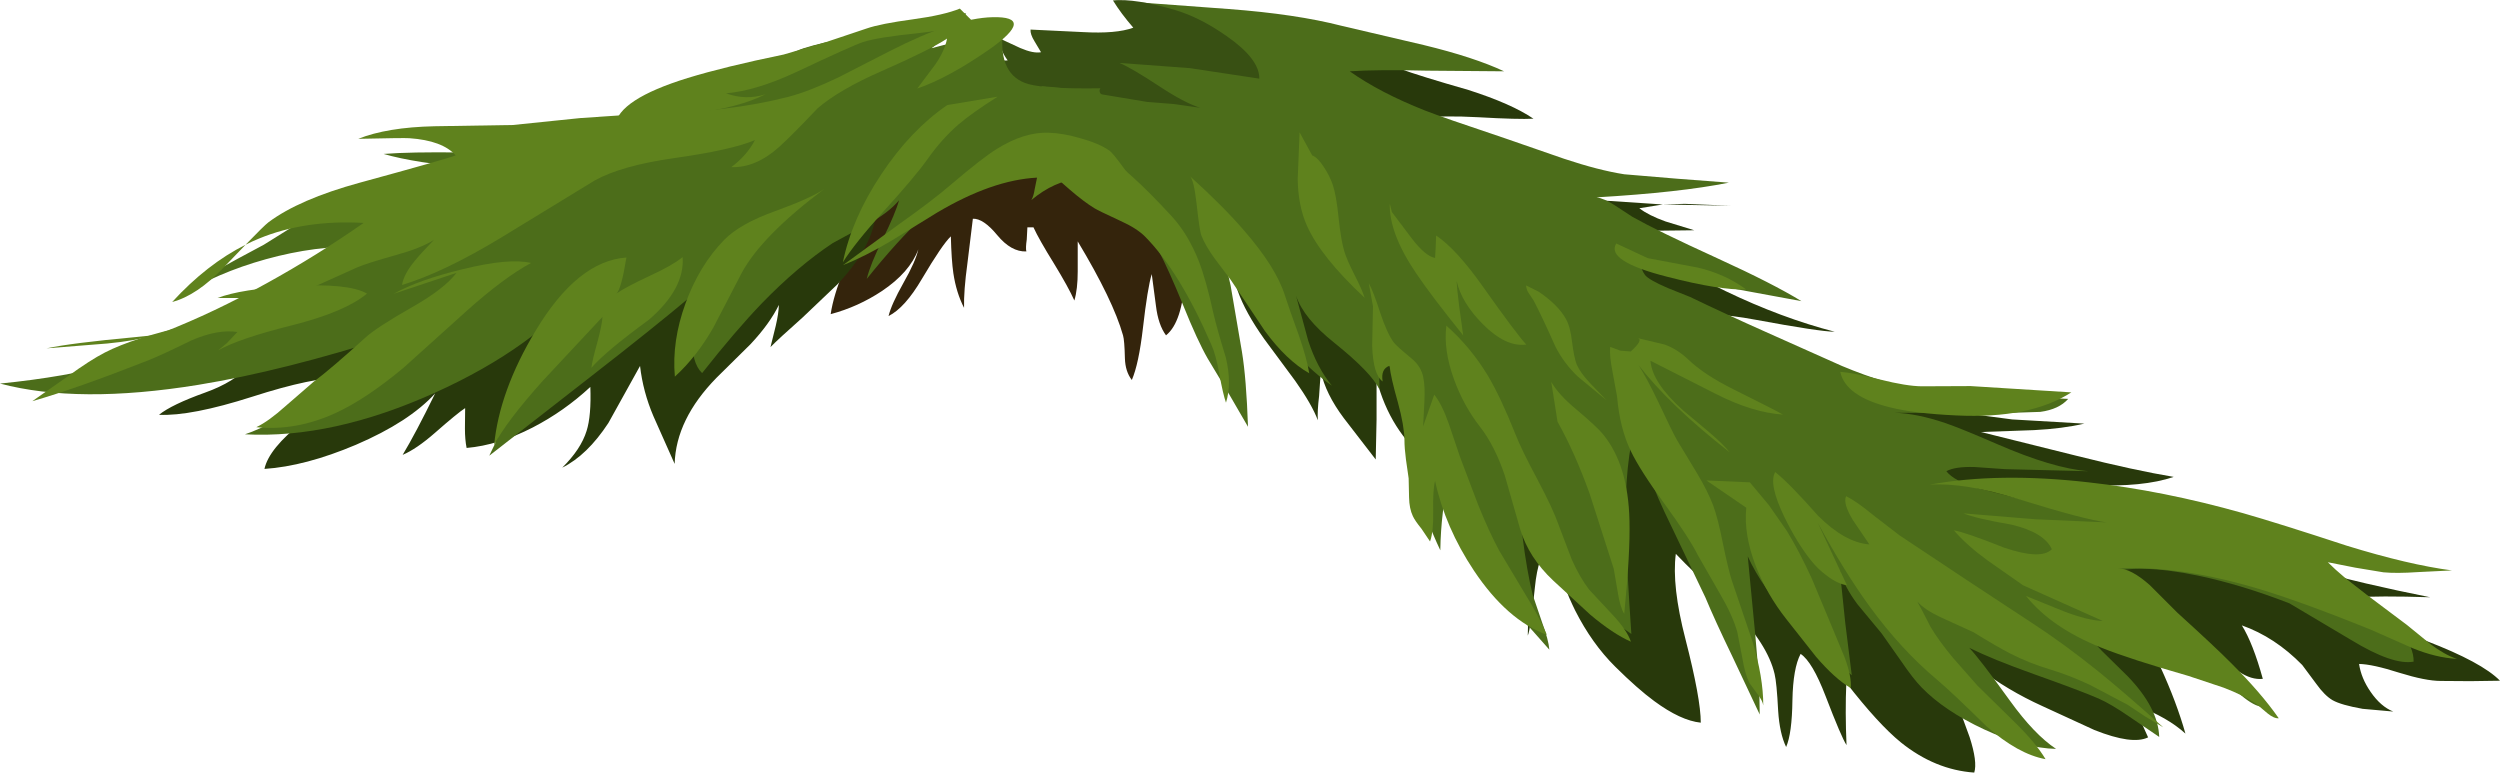 <?xml version="1.0" encoding="UTF-8" standalone="no"?>
<svg xmlns:xlink="http://www.w3.org/1999/xlink" height="184.2px" width="596.05px" xmlns="http://www.w3.org/2000/svg">
  <g transform="matrix(1.0, 0.0, 0.0, 1.0, 0.0, 0.0)">
    <use height="184.2" transform="matrix(1.0, 0.0, 0.0, 1.0, 0.0, 0.0)" width="596.05" xlink:href="#shape0"/>
  </g>
  <defs>
    <g id="shape0" transform="matrix(1.0, 0.0, 0.0, 1.0, 0.0, 0.0)">
      <path d="M270.05 38.0 Q278.15 45.35 280.65 51.0 283.05 56.35 282.5 66.25 281.9 76.85 278.0 79.95 276.15 77.45 275.6 72.9 L274.6 65.35 Q273.6 68.6 272.5 78.2 271.5 86.8 269.85 90.6 268.3 88.6 268.2 85.45 268.1 81.1 267.75 79.95 265.4 71.6 256.95 57.55 L256.95 64.7 Q256.95 68.95 256.15 71.65 254.75 68.5 251.3 62.85 247.7 57.05 246.4 54.2 L244.95 54.2 244.8 57.1 Q244.5 59.1 244.7 59.95 241.1 60.1 237.75 56.05 234.45 52.05 231.95 52.15 L230.65 62.8 Q229.75 69.35 229.85 73.4 228.0 69.8 227.3 65.15 226.85 62.1 226.7 56.35 224.65 58.3 219.8 66.5 215.75 73.4 211.85 75.35 212.5 72.6 215.4 67.45 218.3 62.35 218.95 59.45 216.9 64.95 210.25 69.4 204.6 73.15 198.05 74.9 198.7 70.45 201.25 64.25 L205.85 54.05 224.85 34.05 230.3 33.85 Q233.7 33.75 236.1 33.9 233.3 27.05 233.85 21.05 L256.85 28.05 Q263.2 31.75 270.05 38.0" fill="#34240c" fill-rule="evenodd" stroke="none"/>
      <path d="M579.4 142.4 Q567.1 142.0 560.9 142.45 565.6 147.85 578.45 152.8 591.75 157.9 596.05 162.3 L589.0 162.4 581.9 162.35 Q578.35 162.35 572.05 160.4 565.65 158.35 562.45 158.3 562.95 161.7 565.2 164.95 567.6 168.45 570.6 169.65 L563.3 169.0 Q558.2 168.1 556.15 166.95 554.25 165.85 552.25 163.05 L548.9 158.55 Q542.4 151.9 534.5 149.1 537.15 153.35 539.5 161.85 536.8 162.15 533.75 160.1 L528.7 156.2 Q521.85 151.2 518.55 149.3 511.9 145.55 507.1 145.7 507.55 148.55 510.6 152.5 514.35 157.35 515.1 159.05 518.95 167.45 521.05 174.9 516.75 171.0 509.55 168.3 509.5 169.85 510.5 172.15 L512.15 175.8 Q508.4 177.65 499.35 174.05 L486.95 168.35 Q470.2 160.75 459.95 147.5 L466.8 168.1 469.6 175.75 Q471.5 181.65 470.7 184.2 461.35 183.55 453.2 177.0 447.85 172.65 440.2 162.8 439.9 169.65 440.25 177.65 439.05 175.85 435.25 165.95 432.1 157.75 429.3 155.9 427.5 159.3 427.35 166.95 427.25 174.9 425.85 178.1 424.3 174.9 423.95 169.5 423.6 162.7 423.1 160.7 421.45 153.6 413.2 145.15 403.4 136.15 399.55 132.05 398.55 139.65 401.85 152.4 405.5 166.6 405.5 172.3 400.7 171.8 394.4 167.15 390.45 164.25 385.1 158.95 379.55 153.45 375.55 145.55 372.95 140.3 369.45 130.35 366.75 132.0 365.95 140.05 364.95 149.95 364.25 151.55 364.4 147.6 364.1 145.75 L362.8 140.3 Q361.75 136.6 361.45 134.8 361.35 134.35 361.55 132.95 L361.6 131.1 Q360.0 126.0 352.55 119.75 L340.75 110.5 Q335.9 106.3 332.9 101.55 329.8 96.65 328.2 90.45 L328.2 100.0 328.0 109.55 320.4 99.7 Q316.05 93.9 314.9 88.55 L314.5 94.4 Q314.05 98.1 314.2 100.2 312.8 96.45 308.8 90.8 L301.4 80.8 Q292.45 68.2 294.15 60.35 L288.85 39.7 Q289.7 37.95 293.25 37.4 297.0 36.8 298.1 35.25 298.95 34.05 299.0 31.65 L298.85 27.75 Q297.8 20.8 297.8 18.05 297.9 13.55 302.4 12.35 308.95 10.6 318.25 12.1 325.5 13.3 333.65 16.35 338.55 18.15 350.1 21.45 360.4 24.75 365.6 28.3 362.05 28.5 352.45 27.95 344.1 27.5 339.35 28.1 L345.15 33.8 Q348.35 36.8 352.0 38.4 370.55 46.65 381.35 47.75 L396.45 48.75 390.85 49.65 Q393.05 51.35 397.1 52.8 L403.95 54.9 395.7 55.0 387.4 55.1 Q398.3 63.1 411.4 69.4 424.7 75.8 437.45 79.1 433.75 79.05 418.65 76.25 406.65 74.0 400.85 75.65 L411.9 80.8 Q418.7 83.95 422.75 86.4 424.3 87.35 428.6 90.6 432.4 93.5 434.6 94.6 L437.35 95.75 440.25 96.35 451.4 97.3 462.65 97.75 479.75 100.0 496.95 101.0 Q491.8 102.2 484.95 102.55 L472.3 103.0 495.2 108.7 Q508.95 112.15 518.25 113.7 511.0 116.2 498.45 115.65 481.15 114.9 478.25 115.1 481.7 117.75 487.0 118.4 L496.5 119.1 Q502.4 119.8 510.1 122.35 L523.2 127.15 Q547.95 136.15 579.4 142.4 M396.45 48.75 L401.7 48.6 412.7 49.05 396.45 48.75" fill="#28390b" fill-rule="evenodd" stroke="none"/>
      <path d="M566.7 144.2 L572.35 150.3 Q575.55 154.45 575.45 157.75 570.5 158.65 560.5 152.55 L545.85 143.85 Q534.4 139.4 524.1 137.25 509.75 134.25 501.8 136.75 505.45 140.05 511.35 144.25 L521.55 151.3 Q533.85 160.05 538.9 168.45 536.85 168.05 533.55 165.1 L528.6 160.85 Q513.6 150.95 495.95 148.8 497.65 151.6 501.15 155.2 L507.25 161.2 Q514.55 168.75 514.8 175.7 L507.8 170.95 Q503.4 167.9 500.35 166.55 496.1 164.7 484.85 160.7 475.05 157.2 469.5 154.45 471.8 156.8 479.2 167.05 485.0 175.1 490.2 178.55 482.75 178.4 473.05 173.9 463.6 169.5 458.15 163.9 456.1 161.8 453.25 157.6 L448.6 151.0 442.8 144.0 Q439.65 139.75 438.65 136.0 L439.95 148.55 441.5 161.0 Q432.15 153.0 427.5 148.1 420.2 140.3 416.7 132.65 L418.5 151.45 Q419.55 162.6 419.55 170.35 L413.0 156.45 Q408.8 147.75 406.6 142.45 L396.8 121.95 Q390.95 109.45 390.15 100.45 387.3 110.25 387.6 125.65 387.8 134.45 388.95 151.15 380.0 145.2 371.75 134.8 362.9 123.5 361.4 114.5 L363.0 127.95 Q364.05 136.3 365.45 141.9 L367.7 148.5 Q369.2 152.55 369.4 154.9 355.95 139.8 353.35 136.15 344.15 123.2 345.5 113.65 343.55 121.9 343.4 131.2 336.45 116.6 336.15 102.9 336.05 97.75 333.8 92.35 332.6 89.55 328.7 82.5 L328.8 87.7 328.9 92.9 Q327.05 88.9 318.15 81.75 310.8 75.9 309.0 70.5 L311.9 81.2 Q314.0 87.65 317.55 91.95 313.3 89.0 308.8 84.25 L301.1 75.4 Q295.6 69.1 292.85 65.35 L292.75 65.2 Q290.45 56.45 287.4 53.9 288.0 58.65 292.75 65.2 L293.4 68.05 296.1 83.85 Q297.15 90.2 297.55 101.75 L292.85 93.65 287.95 85.5 Q285.5 81.25 282.1 72.8 278.45 63.9 276.35 60.0 273.4 54.5 268.15 48.85 264.25 44.65 257.95 39.3 255.2 37.0 250.15 34.45 L241.95 30.25 Q232.75 24.85 232.15 15.95 L238.8 20.1 Q242.7 22.4 245.85 23.5 244.85 22.6 242.25 18.25 239.35 13.4 241.2 13.8 L248.55 16.15 Q253.0 17.65 256.1 17.4 253.0 14.8 248.4 12.85 255.7 10.85 266.3 11.1 L284.35 11.7 Q273.6 2.8 265.85 0.15 L292.95 2.15 Q308.95 3.35 319.85 6.15 L339.5 10.75 Q351.45 13.65 358.6 17.0 L340.2 16.85 Q328.5 16.55 321.8 17.0 329.0 22.1 339.75 26.35 343.8 27.95 358.9 33.0 L372.9 37.85 Q381.15 40.6 387.25 41.55 L399.75 42.6 412.2 43.55 Q400.45 45.9 380.65 47.05 382.45 47.3 385.0 48.95 L389.2 51.7 Q394.95 54.95 409.5 61.6 422.75 67.65 429.5 71.8 L409.95 68.2 Q398.6 65.7 391.0 62.45 391.3 64.35 392.2 65.55 393.05 66.7 397.7 68.7 L402.95 70.8 Q411.8 75.05 420.9 79.1 L439.15 87.25 Q450.05 91.8 458.15 92.95 L475.6 94.35 493.1 95.1 Q490.9 97.6 486.45 98.2 L478.9 98.45 464.9 98.5 451.65 98.4 Q457.15 98.6 463.75 100.85 467.45 102.1 476.2 105.9 489.4 111.65 497.9 112.35 L477.95 111.85 470.85 111.35 Q466.1 111.2 464.05 112.35 465.85 114.65 471.45 116.4 L479.4 118.4 Q491.2 121.55 502.7 123.1 521.6 125.7 536.45 128.5 554.1 131.85 566.7 144.2" fill="#4c6d1a" fill-rule="evenodd" stroke="none"/>
      <path d="M270.05 42.2 Q273.9 45.65 279.35 51.55 283.3 55.85 285.85 62.35 287.6 66.9 289.3 74.7 290.1 78.2 292.25 85.2 293.75 91.45 292.3 96.0 291.6 94.05 290.7 89.1 289.9 84.6 288.8 82.15 281.25 64.75 273.0 56.4 271.0 54.4 267.1 52.65 261.9 50.25 260.85 49.6 258.35 48.05 255.1 45.25 L249.65 40.5 Q243.0 34.95 240.8 32.5 235.3 26.55 236.15 22.35 L237.5 21.7 Q238.9 23.1 242.2 24.05 246.25 25.2 247.45 25.85 249.7 27.1 253.5 30.05 L259.55 34.4 Q264.8 37.45 270.05 42.2" fill="#5f821d" fill-rule="evenodd" stroke="none"/>
      <path d="M312.15 89.0 Q306.7 85.9 301.6 78.95 L293.45 66.75 289.65 61.7 Q287.45 58.7 286.45 56.2 286.0 55.1 285.3 48.65 284.65 42.9 283.7 42.0 291.75 49.3 296.6 54.95 304.25 63.75 306.35 70.45 307.3 73.4 309.6 79.75 311.6 85.5 312.15 89.0" fill="#5f821d" fill-rule="evenodd" stroke="none"/>
      <path d="M327.35 73.05 L326.35 67.55 Q327.4 69.35 329.1 74.65 330.7 79.45 332.3 81.65 332.95 82.5 336.4 85.35 338.85 87.3 339.35 90.05 339.8 92.2 339.6 95.85 L339.3 101.65 341.95 94.1 Q343.8 96.35 345.5 101.25 L348.1 108.95 352.4 120.3 Q355.0 126.75 357.45 131.3 L363.4 141.25 Q367.2 147.4 368.8 151.35 359.3 147.85 351.45 136.1 344.55 125.75 342.15 114.65 341.6 116.75 341.7 121.9 341.8 126.75 340.95 129.1 L338.9 126.05 Q337.35 124.15 336.85 123.05 336.0 121.25 335.95 118.6 L335.85 114.05 335.2 109.5 Q334.85 106.85 334.85 104.9 334.8 101.5 333.3 96.0 331.55 89.85 331.3 87.2 329.15 87.95 329.65 90.95 327.4 89.35 327.15 82.5 L327.35 73.05" fill="#5f821d" fill-rule="evenodd" stroke="none"/>
      <path d="M352.9 101.8 Q348.95 96.75 346.65 90.4 344.1 83.35 344.85 77.65 350.6 82.75 354.7 89.5 357.8 94.7 361.3 103.5 362.65 107.0 366.6 114.4 370.3 121.35 371.7 125.4 L374.7 133.3 Q376.6 137.6 378.9 140.6 L384.4 146.5 Q387.9 150.2 388.85 153.0 384.55 151.1 379.15 146.55 L370.3 138.4 Q364.5 132.95 362.45 126.2 L358.8 113.45 Q356.45 106.4 352.9 101.8" fill="#5f821d" fill-rule="evenodd" stroke="none"/>
      <path d="M384.45 88.6 Q383.7 84.85 383.9 82.7 L386.3 83.6 388.8 83.8 Q391.95 80.95 390.4 80.6 L396.9 82.15 Q399.9 83.25 402.45 85.65 406.35 89.4 413.35 92.85 423.6 97.95 425.1 98.85 417.75 98.35 408.95 93.85 L393.5 86.0 Q393.9 91.25 401.3 97.85 L407.45 103.0 Q410.9 105.95 412.4 107.85 398.15 96.7 390.7 87.1 392.75 90.35 395.45 96.0 398.6 102.75 399.9 105.05 L404.5 112.65 Q407.2 117.15 408.45 120.5 409.6 123.6 410.75 129.45 412.05 135.75 412.9 138.4 L417.85 153.0 Q420.4 161.45 420.4 168.2 420.25 167.05 419.0 165.45 L417.1 162.85 Q416.05 160.75 415.4 156.85 L414.2 150.65 Q413.05 146.6 409.95 141.35 L404.85 132.45 Q402.7 128.15 396.8 120.05 391.0 112.1 388.8 107.5 386.2 102.1 385.55 94.6 L384.45 88.6" fill="#5f821d" fill-rule="evenodd" stroke="none"/>
      <path d="M426.0 126.55 Q429.05 131.55 431.95 137.9 L436.9 149.75 439.8 156.75 Q441.5 161.3 441.25 164.05 437.45 161.8 432.95 156.55 L425.85 147.55 Q421.25 141.7 418.65 135.05 415.7 127.4 416.35 121.05 L406.85 114.55 417.2 115.0 421.75 120.45 426.0 126.55" fill="#5f821d" fill-rule="evenodd" stroke="none"/>
      <path d="M446.6 122.8 L452.9 127.65 468.55 138.05 484.2 148.35 Q492.0 153.4 500.5 160.25 506.9 165.45 515.75 173.4 L511.5 170.85 507.3 168.05 498.2 163.25 Q493.15 160.9 488.6 159.55 483.9 158.15 479.25 155.8 476.05 154.15 470.55 150.75 L462.55 147.1 Q458.85 145.35 457.1 143.4 L458.3 145.6 460.3 149.5 Q462.25 152.75 465.55 156.75 L471.45 163.45 480.05 171.9 Q485.35 177.05 487.7 181.0 481.15 179.8 473.65 173.2 465.55 165.2 461.7 161.95 453.25 154.85 445.8 144.65 439.7 136.3 433.35 124.55 L440.35 139.55 Q438.1 139.2 435.55 137.25 433.35 135.65 431.65 133.45 428.4 129.35 425.45 123.3 421.6 115.35 423.25 112.55 426.7 115.3 433.45 122.95 439.85 129.35 445.7 129.8 L441.8 124.05 Q439.35 120.05 440.15 118.3 442.6 119.5 446.6 122.8" fill="#5f821d" fill-rule="evenodd" stroke="none"/>
      <path d="M555.0 134.05 Q558.4 137.45 564.2 141.75 L573.8 148.95 579.45 153.55 Q582.8 156.1 585.8 157.1 580.75 156.8 575.25 154.55 L565.3 150.15 Q546.8 142.65 535.6 139.55 518.9 134.9 504.9 135.5 508.05 135.5 512.55 139.5 L519.1 146.05 Q528.3 154.4 531.9 158.05 539.05 165.15 543.3 171.25 542.2 171.35 540.65 170.1 L538.1 167.95 Q534.9 165.75 530.15 163.95 L521.75 161.15 Q507.8 157.15 500.95 154.4 489.1 149.65 483.05 142.1 L492.05 145.75 Q497.8 147.95 501.35 148.05 L482.35 139.55 473.85 133.6 Q468.9 130.0 465.85 126.45 468.45 126.85 477.9 130.6 486.65 133.55 489.2 130.95 487.4 126.95 479.65 125.1 471.0 123.6 468.15 122.4 L485.2 123.8 502.3 124.55 Q497.05 123.9 481.4 119.05 468.5 115.0 460.05 115.55 476.55 112.55 497.95 115.0 515.65 116.95 534.8 122.35 543.05 124.7 559.5 130.1 574.25 134.65 584.6 136.0 L576.45 136.4 Q571.35 136.75 568.25 136.45 L561.6 135.35 555.0 134.05" fill="#5f821d" fill-rule="evenodd" stroke="none"/>
      <path d="M469.85 92.05 L493.85 93.55 Q483.95 99.9 466.45 99.05 456.5 98.6 450.55 97.1 440.0 94.5 438.75 88.65 441.7 88.85 448.3 90.5 454.5 92.05 458.1 92.1 L469.85 92.05" fill="#5f821d" fill-rule="evenodd" stroke="none"/>
      <path d="M385.35 58.05 L392.85 61.55 404.8 63.8 Q411.25 65.3 416.3 69.0 410.15 69.25 397.55 66.0 382.75 62.25 385.35 58.05" fill="#5f821d" fill-rule="evenodd" stroke="none"/>
      <path d="M309.85 31.55 L312.85 37.05 Q314.2 37.55 315.75 40.0 317.05 42.0 317.75 44.05 318.6 46.5 319.15 51.95 319.75 57.55 320.55 60.05 321.15 62.0 322.95 65.55 324.8 69.15 325.35 71.0 314.85 61.2 311.55 53.7 309.5 49.05 309.4 42.7 L309.85 31.55" fill="#5f821d" fill-rule="evenodd" stroke="none"/>
      <path d="M331.35 48.55 L331.85 50.55 336.6 56.85 Q339.85 61.1 342.15 61.5 L342.3 58.85 342.4 56.15 Q347.2 59.35 353.6 68.4 361.6 79.7 363.9 82.15 359.0 82.8 353.5 77.25 348.45 72.15 347.3 67.0 347.35 68.75 347.9 73.05 L348.85 79.95 Q341.35 70.65 337.7 65.25 331.15 55.6 331.35 48.55" fill="#5f821d" fill-rule="evenodd" stroke="none"/>
      <path d="M366.85 69.55 Q371.5 72.7 373.35 76.05 374.4 77.9 374.8 81.45 375.3 85.35 375.9 86.85 376.75 88.85 379.15 91.4 L383.05 95.45 376.2 89.8 Q372.85 86.6 370.85 82.65 367.55 75.25 365.65 71.65 L364.45 69.85 Q363.9 69.0 363.85 68.05 L366.85 69.55" fill="#5f821d" fill-rule="evenodd" stroke="none"/>
      <path d="M371.35 100.55 L369.85 91.05 Q371.55 94.05 375.75 97.55 380.75 101.75 382.2 103.55 388.2 110.85 388.5 124.15 388.7 131.75 387.25 146.35 386.25 144.75 385.7 141.15 L384.75 135.6 379.0 117.7 Q375.5 107.95 371.35 100.55" fill="#5f821d" fill-rule="evenodd" stroke="none"/>
      <path d="M270.2 6.6 Q267.25 3.2 265.35 0.1 270.75 -0.4 280.2 2.4 286.1 4.15 292.45 8.6 300.3 14.05 300.25 18.75 L283.7 16.25 266.9 15.0 Q269.85 16.25 276.45 20.6 282.35 24.5 286.15 25.7 L279.85 24.8 273.5 24.3 260.9 22.2 Q253.0 20.8 248.3 20.55 248.85 21.9 251.25 25.25 253.35 28.25 253.8 30.05 251.5 29.25 246.15 26.05 241.4 23.25 238.25 22.5 238.65 23.9 239.35 25.05 L237.35 30.55 Q233.15 25.75 231.1 20.95 228.3 14.15 231.3 9.95 L235.55 12.8 Q238.15 14.7 240.25 14.4 238.2 11.6 238.4 9.2 L243.25 11.45 Q246.4 12.8 248.2 12.45 L246.65 9.85 Q245.6 8.15 245.7 7.05 L258.15 7.65 Q266.15 8.1 270.2 6.6" fill="#385013" fill-rule="evenodd" stroke="none"/>
      <path d="M60.1 94.6 Q45.55 99.25 37.9 98.9 40.95 96.45 48.9 93.6 55.9 91.1 59.55 87.05 64.8 81.3 72.95 76.05 L87.8 66.85 98.05 59.7 Q104.15 55.45 108.75 53.25 116.4 49.7 129.75 46.5 L151.25 41.05 151.75 41.05 Q157.9 40.65 170.2 40.55 L186.7 40.4 203.15 39.85 Q208.65 43.05 208.85 49.0 209.15 57.7 199.7 67.75 L191.35 75.7 Q185.55 80.85 183.7 82.75 L184.95 77.7 Q185.65 74.7 185.7 72.7 183.5 77.2 178.95 82.05 L170.85 90.05 Q161.15 99.95 160.85 110.6 L155.8 99.25 Q153.3 93.4 152.6 87.25 L145.05 100.85 Q140.0 108.55 134.05 111.5 138.5 107.1 139.85 102.75 141.0 99.15 140.75 92.25 134.5 98.05 127.05 101.9 118.8 106.15 111.25 106.8 110.85 104.85 110.85 102.15 L110.9 97.3 Q109.05 98.5 103.7 103.2 99.3 107.05 96.0 108.45 99.1 103.3 103.75 93.8 97.55 100.6 84.85 106.05 72.8 111.15 63.05 111.8 64.1 106.95 72.15 100.6 80.55 93.9 81.95 90.05 74.85 89.85 60.1 94.6" fill="#28390b" fill-rule="evenodd" stroke="none"/>
      <path d="M270.9 25.05 L277.1 26.0 Q279.4 26.5 277.85 27.05 278.25 28.55 273.05 32.5 268.35 36.05 269.85 37.05 259.75 35.7 247.5 38.2 237.8 40.2 231.3 43.4 221.25 48.3 206.65 66.5 207.5 63.0 210.45 57.05 213.5 50.85 214.35 47.75 211.8 50.8 206.85 53.45 L198.55 57.95 Q190.2 63.5 181.7 72.25 175.35 78.85 167.4 88.95 164.9 86.6 164.95 80.15 L164.85 70.55 Q155.7 78.25 140.9 89.75 L116.65 108.65 122.45 96.55 Q125.95 89.1 128.95 84.55 130.95 81.55 135.25 76.3 138.9 71.5 140.2 67.3 127.65 82.85 103.65 93.65 79.25 104.65 58.4 103.55 64.95 101.4 77.0 93.4 88.7 85.5 93.75 80.05 67.55 88.45 47.3 91.75 18.7 96.4 0.0 91.45 31.55 88.3 47.9 78.4 61.45 70.25 66.55 67.5 77.3 61.7 86.35 58.8 75.3 58.5 63.4 61.8 51.7 65.05 42.4 70.85 46.25 67.5 52.3 64.1 55.75 62.15 62.9 58.35 L71.95 52.7 Q77.35 49.35 81.4 47.7 85.75 45.9 95.8 43.95 105.4 42.1 110.0 39.95 L100.65 38.65 Q95.2 37.8 91.45 36.7 97.85 36.2 109.9 36.35 124.6 36.6 129.75 36.45 153.65 35.75 165.85 27.7 L159.5 27.55 153.3 27.35 Q158.8 27.7 172.3 20.8 189.0 12.3 191.6 11.5 195.9 10.15 201.65 9.15 L211.8 7.5 221.1 4.85 Q227.05 3.05 230.35 3.2 229.15 5.35 226.55 7.7 L222.1 11.5 230.6 9.25 Q235.85 7.65 239.1 7.6 238.0 18.0 245.2 20.05 249.6 21.25 262.35 21.05 260.85 23.45 270.9 25.05" fill="#4c6d1a" fill-rule="evenodd" stroke="none"/>
      <path d="M231.85 5.05 Q228.45 6.85 219.35 7.85 209.1 8.9 205.7 10.05 203.25 10.85 189.9 17.15 180.25 21.65 173.1 22.25 177.9 24.0 182.55 22.45 176.35 25.65 164.9 27.1 150.05 29.0 146.65 29.9 147.45 23.7 163.95 18.6 172.75 15.9 186.85 13.0 L196.75 10.1 206.6 6.8 Q209.9 5.65 217.7 4.6 225.05 3.6 228.85 2.05 L231.85 5.05" fill="#5f821d" fill-rule="evenodd" stroke="none"/>
      <path d="M222.9 15.5 Q225.25 12.15 225.8 9.2 221.8 11.85 210.2 16.95 200.15 21.35 194.95 25.8 188.95 32.15 185.8 35.0 180.2 40.05 174.35 39.85 178.05 37.1 180.0 33.4 174.5 35.75 160.7 37.7 148.1 39.5 141.75 43.05 L119.4 56.7 Q105.75 64.95 95.85 67.95 96.25 65.4 98.85 62.25 100.3 60.45 103.45 57.2 100.4 59.15 94.45 60.8 87.3 62.8 85.05 63.8 L69.3 70.9 Q60.25 74.8 52.9 76.95 46.8 78.75 36.95 79.9 L39.25 79.1 Q50.8 74.6 63.65 67.5 75.6 60.9 86.7 53.15 72.7 52.35 61.7 56.9 60.1 57.55 58.55 58.35 62.95 53.8 64.0 53.0 71.35 47.5 85.8 43.55 106.5 37.9 108.65 37.05 105.5 33.5 97.6 32.95 96.35 32.85 85.4 33.1 92.3 30.35 103.6 30.1 L122.3 29.8 138.35 28.15 154.55 27.05 Q173.65 26.8 188.1 23.05 193.0 21.75 199.9 18.45 L212.1 12.2 Q227.55 4.3 236.65 4.1 247.15 3.85 235.85 11.8 225.95 18.65 218.7 21.1 L222.9 15.5 M36.95 79.9 Q32.35 81.25 25.55 81.9 L11.1 83.05 Q16.9 81.8 32.0 80.4 L36.95 79.9 M58.55 58.35 L53.35 63.75 Q46.95 70.45 41.05 72.0 49.35 62.95 58.55 58.35" fill="#5f821d" fill-rule="evenodd" stroke="none"/>
      <path d="M146.95 70.0 Q149.15 68.45 154.95 65.75 160.3 63.3 162.75 61.3 163.3 68.8 154.75 76.2 144.35 83.8 141.0 87.7 141.2 85.95 142.4 81.7 143.5 77.65 143.65 75.55 L129.45 90.75 Q120.45 100.8 117.8 106.2 119.05 93.2 127.7 78.85 137.7 62.2 149.35 61.4 148.1 69.1 146.95 70.0" fill="#5f821d" fill-rule="evenodd" stroke="none"/>
      <path d="M184.65 50.4 Q193.45 47.2 196.45 45.1 181.65 56.2 176.85 65.05 L170.1 78.05 Q166.15 85.0 160.9 89.8 160.15 81.35 163.45 72.3 166.75 63.25 172.7 57.15 176.45 53.35 184.65 50.4" fill="#5f821d" fill-rule="evenodd" stroke="none"/>
      <path d="M225.85 25.05 L237.85 23.05 Q231.7 26.95 228.55 29.65 224.55 33.1 221.1 38.0 218.35 41.9 210.7 50.35 203.75 58.05 200.95 62.55 203.1 52.1 210.15 41.5 217.15 31.0 225.85 25.05" fill="#5f821d" fill-rule="evenodd" stroke="none"/>
      <path d="M96.3 87.6 Q87.35 95.1 79.95 98.5 70.55 102.8 61.1 101.85 64.05 100.45 68.1 96.8 L74.8 91.0 Q78.85 88.0 87.05 80.55 89.7 78.1 98.4 73.15 105.95 68.85 108.85 65.05 L93.85 70.05 Q99.85 66.7 110.25 64.2 121.4 61.45 126.6 62.7 120.2 66.15 111.4 74.0 L96.3 87.6" fill="#5f821d" fill-rule="evenodd" stroke="none"/>
      <path d="M7.7 95.65 L16.2 89.7 Q21.5 85.85 25.0 84.05 31.9 80.5 45.95 77.35 60.4 74.15 66.85 71.05 L51.85 71.05 Q57.45 68.9 69.75 68.2 83.05 67.45 87.5 70.0 82.3 74.35 69.65 77.55 56.85 80.75 52.0 83.55 L54.1 81.8 56.6 79.15 Q51.9 78.45 45.65 81.15 38.65 84.6 35.25 85.95 18.2 92.65 7.7 95.65" fill="#5f821d" fill-rule="evenodd" stroke="none"/>
      <path d="M264.5 35.9 Q265.25 36.4 267.95 40.1 270.75 43.8 269.95 43.65 261.9 42.0 257.5 42.5 251.3 43.15 245.9 47.7 246.45 46.75 246.7 45.05 L247.25 42.35 Q236.55 42.9 223.4 50.7 L212.6 57.35 Q206.15 61.2 201.0 63.2 L214.15 53.6 Q222.35 47.8 226.8 43.95 234.2 37.65 237.6 35.55 244.2 31.4 250.1 31.65 253.45 31.75 257.55 32.95 261.95 34.15 264.5 35.9" fill="#5f821d" fill-rule="evenodd" stroke="none"/>
    </g>
  </defs>
</svg>
